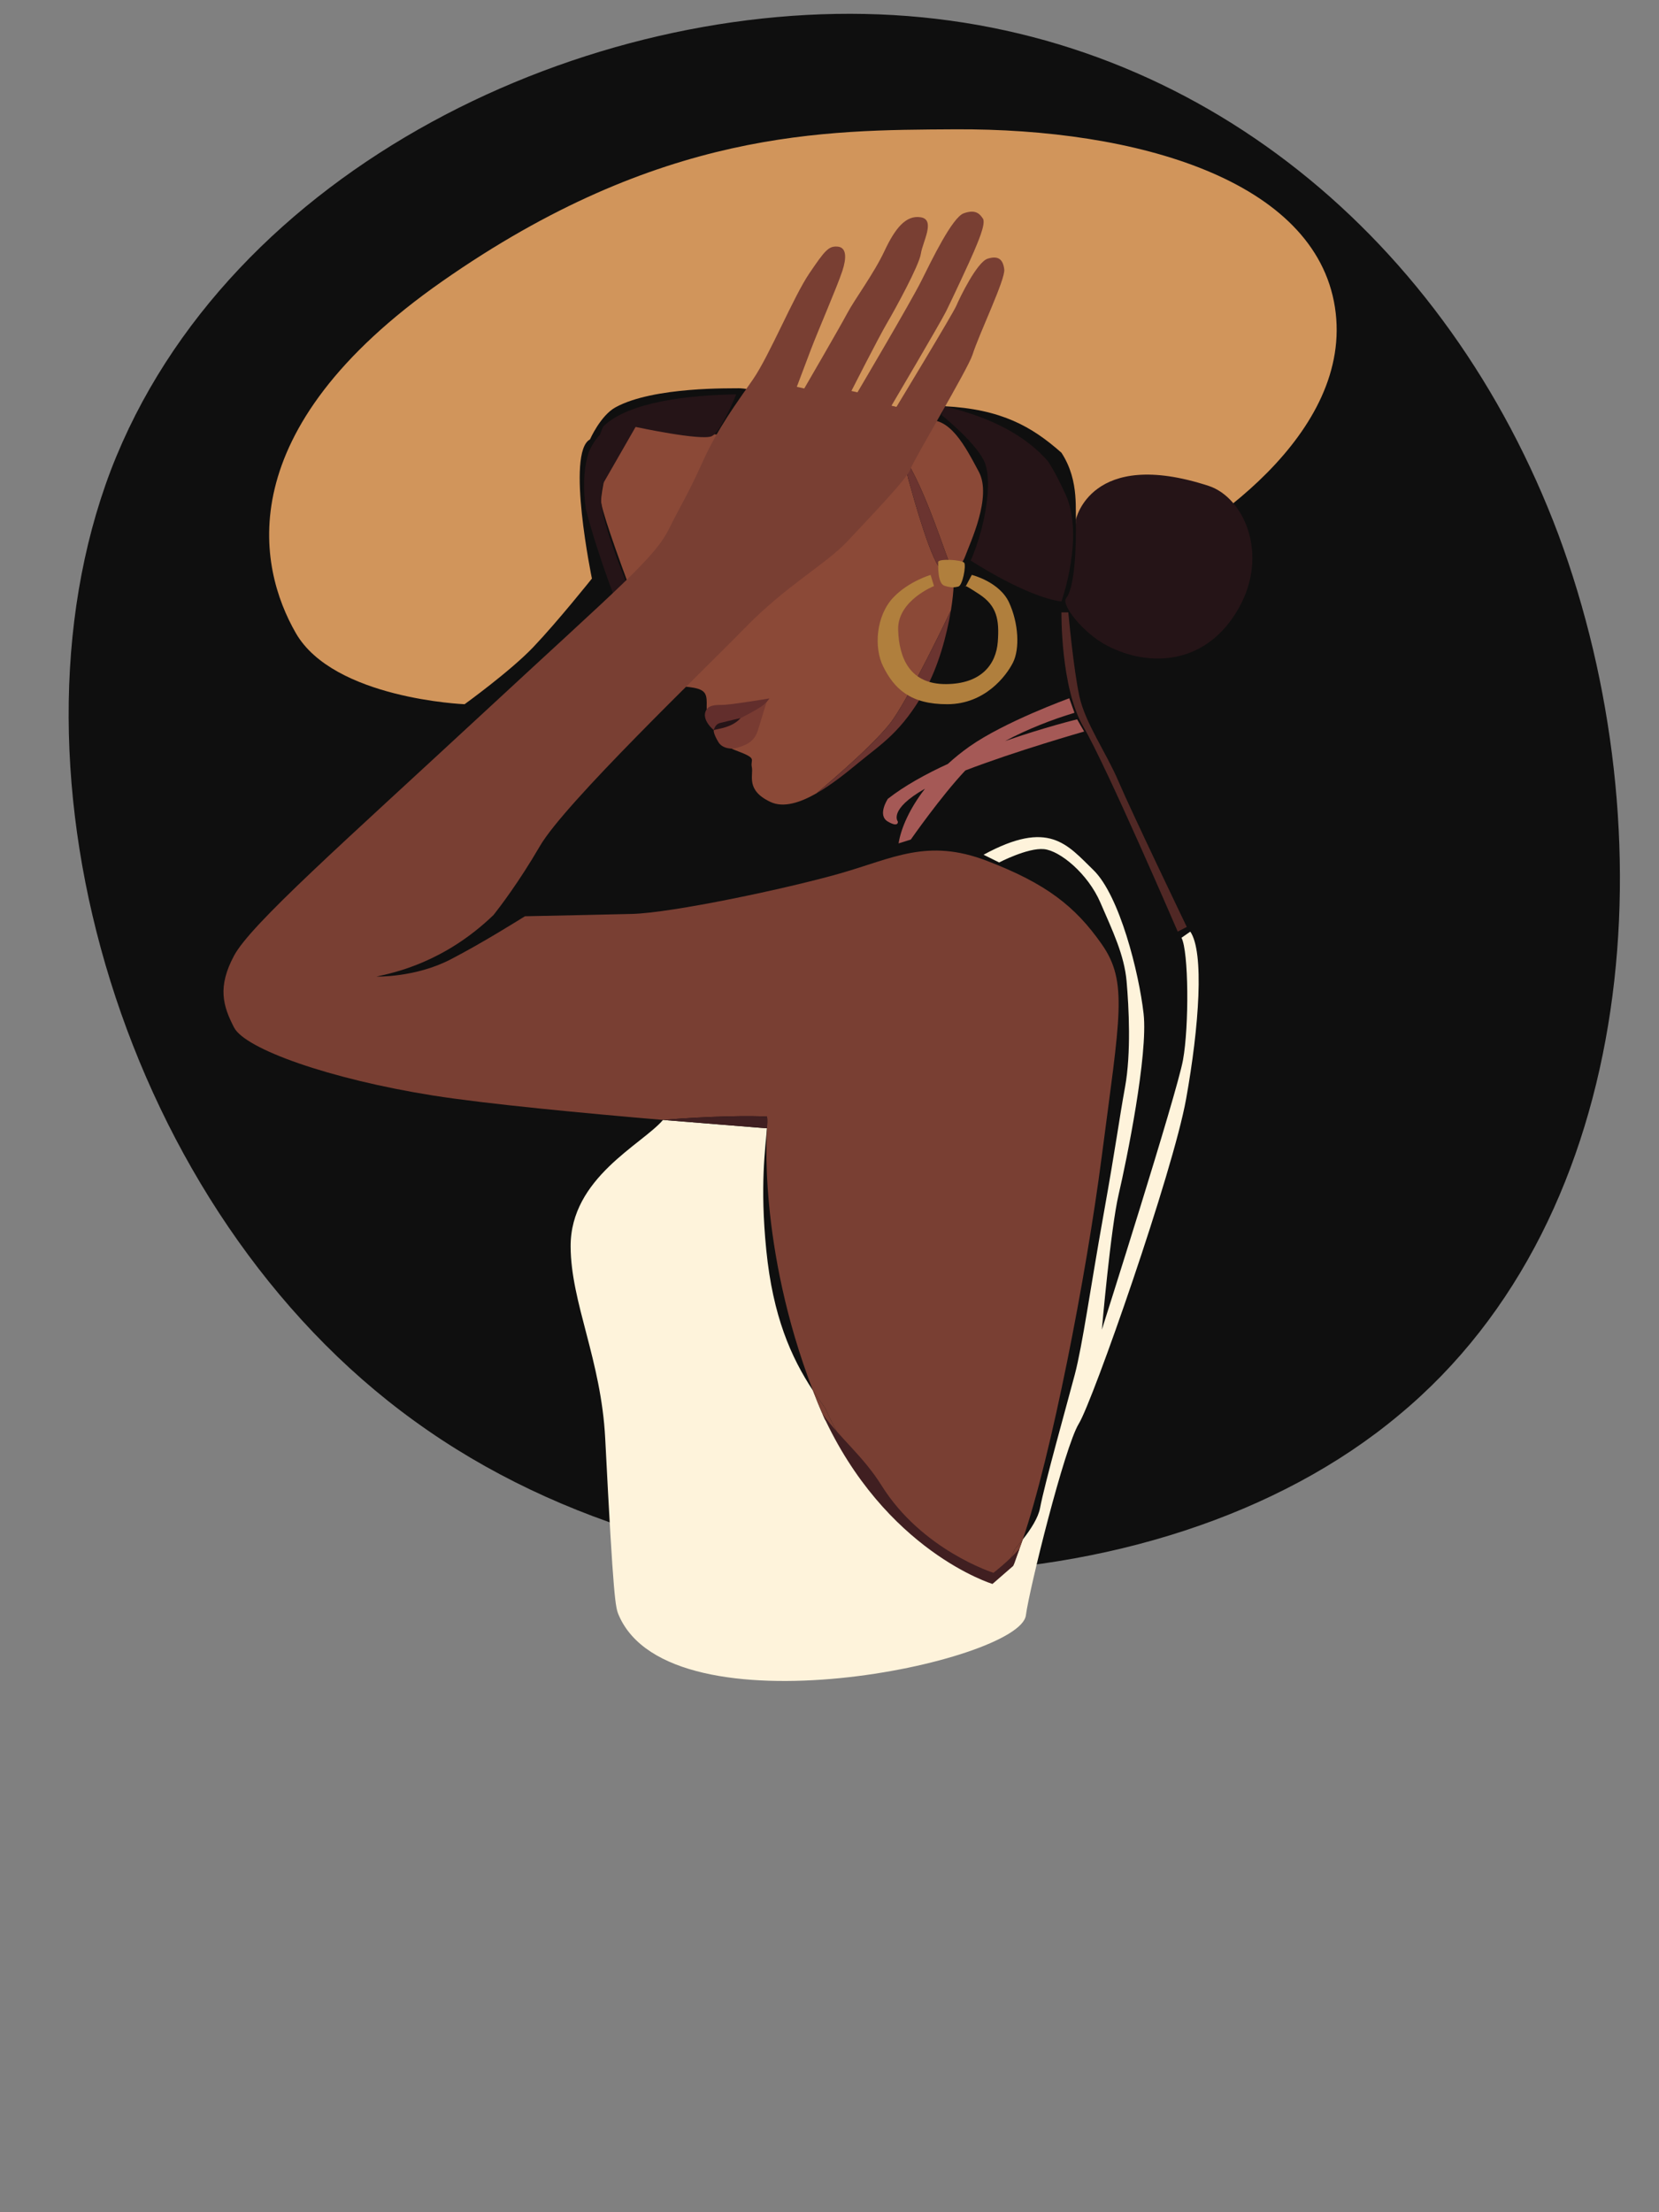 <svg xmlns="http://www.w3.org/2000/svg" xmlns:xlink="http://www.w3.org/1999/xlink" width="1728" zoomAndPan="magnify" viewBox="0 0 1296 1728" height="2304" preserveAspectRatio="xMidYMid meet" version="1.0"><rect x="0" y="0" width="1296" height="1728" fill="#808080" stroke="none"/><defs><clipPath id="id1"><path d="M 210 101 L 1044.191 101 L 1044.191 551 L 210 551 Z M 210 101 " clip-rule="nonzero"/></clipPath><clipPath id="id2"><path d="M 445 653 L 937 653 L 937 1312.996 L 445 1312.996 Z M 445 653 " clip-rule="nonzero"/></clipPath></defs><path fill="#0f0f0f" d="M 1217.434 417.594 C 1303.062 648.418 1281.652 949.051 1092.711 1105.418 C 904.699 1262.715 551.016 1274.812 323.91 1110.07 C 96.809 946.258 -3.711 604.676 86.57 367.332 C 177.785 129.992 459.801 -2.176 698.074 11.785 C 936.344 25.75 1130.871 186.77 1217.434 417.594 Z M 1217.434 417.594 " fill-opacity="1" fill-rule="nonzero"/><path fill="#8b4937" d="M 694.883 565.609 C 709.031 548.039 742.793 476.871 742.852 476.758 C 745.398 461.195 745.738 448.82 743.898 445.379 C 743.805 445.207 743.691 444.953 743.578 444.707 C 741.441 445.23 739.113 445.379 736.637 445.379 C 728.93 445.379 711.695 381.688 711.695 381.688 C 709.133 373.324 707.121 365 706.398 357.453 C 702.719 352.207 699.137 348.844 695.867 348.426 C 678.316 346.188 574.859 342.031 546.227 337.875 C 517.59 333.719 494.496 318.484 484.34 337.875 C 474.176 357.27 469.531 385.766 469.531 391.281 C 469.531 396.797 479.57 426.75 498.211 475.965 C 508.617 503.449 519.426 534.848 524.23 535.301 C 539.031 536.703 548.074 536.859 550.844 541.941 C 553.617 547.02 550.383 555.789 553.617 560.406 C 556.844 565.023 557.68 579.805 575.043 586.262 C 592.41 592.727 585.941 592.727 587.328 599.184 C 588.715 605.648 582.297 617.195 601.902 626.426 C 611.996 631.184 624.977 626.992 637.715 619.738 C 637.723 619.73 678.238 586.27 694.883 565.609 " fill-opacity="1" fill-rule="nonzero"/><path fill="#6b3430" d="M 722.656 539.168 C 732.941 520.914 739.645 496.324 742.852 476.758 C 742.793 476.871 709.031 548.039 694.883 565.609 C 678.238 586.27 637.723 619.73 637.715 619.738 C 649.715 612.898 661.504 603.348 670.465 595.949 C 688.938 580.719 704.184 571.953 722.656 539.168 " fill-opacity="1" fill-rule="nonzero"/><g clip-path="url(#id1)"><path fill="#d1955b" d="M 460.891 343.234 C 460.891 343.234 469.078 324.629 480.801 318.18 C 510.656 301.77 572.523 303.496 577.051 303.277 C 581.574 303.051 622.16 309.336 622.16 309.336 C 670.648 307.176 694.254 324.203 737.387 317.301 L 737.387 317.289 C 782.16 319.531 806.043 333.133 829.188 353.629 C 844.035 376.305 839.258 400.598 840.852 409.645 C 844.715 431.496 844.855 460.387 844.855 460.387 C 844.855 460.387 844.855 460.387 880.734 444.359 C 940.117 417.836 1058.254 338.91 1042.824 239.902 C 1027.387 140.883 888.449 100.145 745.66 101.016 C 644.418 101.633 515.707 100.754 345.543 219.684 C 178.547 336.41 201.508 443.078 231.094 494.508 C 260.688 545.949 362.934 550.078 362.934 550.078 C 362.934 550.078 398.852 524.137 416.617 505.453 C 435.734 485.359 462.398 451.926 462.398 451.926 C 462.398 451.926 441.973 353.352 460.891 343.234 " fill-opacity="1" fill-rule="nonzero"/></g><path fill="#251417" d="M 737.387 317.301 L 735.547 324.203 C 735.547 324.203 764.969 347.746 769.824 362.77 C 774.68 377.793 769.633 404.547 764.871 419.891 C 760.906 432.664 758.289 437.832 758.289 437.832 C 758.289 437.832 801.844 466.371 829.188 469.805 C 829.188 469.805 847.391 418.637 832.398 386.148 C 828.359 377.402 824.035 368.598 818.703 360.34 C 804.117 343.574 779.5 326.98 737.387 317.301 " fill-opacity="1" fill-rule="nonzero"/><path fill="#251417" d="M 468.691 339.547 C 467.238 341.047 463.168 345.656 459.836 353.352 C 455.461 367.52 455.59 383.203 457.691 397.809 C 467.82 436.945 484.602 478.355 484.602 478.355 L 498.211 475.965 C 498.211 475.965 471.316 416.023 469.531 391.281 C 469.164 386.105 470.836 377.488 471.551 377.008 L 496.527 333.48 C 496.527 333.48 547.969 344.531 556.039 340.707 C 562.223 337.777 571.234 317.43 575.133 308.027 C 538.789 308.664 491.383 313.543 471.23 333.105 C 469.555 336.801 468.77 339.426 468.691 339.547 " fill-opacity="1" fill-rule="nonzero"/><path fill="#8b4937" d="M 764.656 368.52 C 754.148 348.922 741.535 323.625 721.383 328.812 C 708.281 332.184 705.062 343.441 706.398 357.453 C 722.027 379.719 739.531 435.855 743.578 444.707 C 748.09 443.602 751.762 440.832 754.133 434.184 C 757.637 424.387 775.148 388.109 764.656 368.52 " fill-opacity="1" fill-rule="nonzero"/><path fill="#6b3430" d="M 711.695 381.688 C 711.695 381.688 728.93 445.379 736.637 445.379 C 739.113 445.379 741.441 445.23 743.578 444.707 C 739.531 435.855 722.027 379.719 706.398 357.453 C 707.121 365 709.133 373.332 711.695 381.688 " fill-opacity="1" fill-rule="nonzero"/><path fill="#622e2c" d="M 562.684 565.348 C 589.656 560.93 598.738 548.562 598.859 548.441 C 600.848 546.047 601.031 545.574 601.031 545.574 C 601.031 545.574 576.074 549.73 566.512 550.508 C 562.02 550.871 554.41 549.73 551.664 554.664 C 547.488 562.148 557.582 570.297 557.582 570.297 C 557.582 570.297 558.84 565.984 562.684 565.348 " fill-opacity="1" fill-rule="nonzero"/><path fill="#783b32" d="M 585.539 557.27 C 576.855 562.055 561.934 568.996 557.582 570.297 C 557.582 570.297 556.914 572.621 561.254 579.742 C 564.594 585.207 572.375 585.066 574.617 584.449 C 582.656 582.191 589.312 579.621 592.113 570.297 C 594.91 560.98 598.867 548.434 598.867 548.434 C 598.867 548.434 598.859 548.441 598.859 548.441 C 596.586 551.188 590.188 554.723 585.539 557.27 " fill-opacity="1" fill-rule="nonzero"/><path fill="#251417" d="M 578.559 560.93 C 578.559 560.93 572.684 562.184 562.301 564.789 C 558.516 565.738 557.582 570.297 557.582 570.297 C 561.934 568.996 571.828 568.328 578.559 560.93 " fill-opacity="1" fill-rule="nonzero"/><path fill="#502825" d="M 829.199 478.355 C 829.199 478.355 828.414 537.242 846.422 567.898 C 864.434 598.547 920.039 727.715 920.039 727.715 L 927.109 724.047 C 927.109 724.047 883.496 633.281 873.875 610.59 C 864.25 587.898 847.949 565.18 843.293 544.242 C 838.637 523.309 834.559 478.355 834.559 478.355 L 829.199 478.355 " fill-opacity="1" fill-rule="nonzero"/><path fill="#b07f3d" d="M 726.977 449.066 L 729.629 457.781 C 729.629 457.781 700.992 469.145 701.637 491.871 C 702.281 514.605 711.199 534.5 738.98 534.359 C 766.773 534.219 778.141 518.77 779.465 501.34 C 780.789 483.914 778.707 473.188 764.969 464.148 C 751.238 455.121 754.324 458.156 754.324 458.156 L 759.172 449.066 C 759.172 449.066 780.789 454.363 788.289 470.66 C 795.785 486.945 796.664 506.859 791.375 517.461 C 786.082 528.066 769.387 549.965 740.211 550.078 C 711.035 550.191 698.543 537.906 689.902 520.539 C 682.527 505.707 684.375 480.828 697.922 466.625 C 709.91 454.066 726.977 449.066 726.977 449.066 " fill-opacity="1" fill-rule="nonzero"/><path fill="#251417" d="M 840.391 406.121 C 840.391 406.121 841.883 456.062 832.797 467.34 C 828.824 472.262 845.777 494.422 865.086 504.445 C 897.395 521.219 942.156 520.078 967.602 475.199 C 991.629 432.824 971.648 388.477 944.117 379.508 C 851.934 349.48 840.391 406.121 840.391 406.121 " fill-opacity="1" fill-rule="nonzero"/><path fill="#b07f3d" d="M 732.891 439.008 C 732.891 441.859 732.375 455.707 737.746 457.508 C 743.105 459.312 746.043 458.816 748.625 458.18 C 751.988 457.352 754.777 442.066 753.27 439.637 C 751.77 437.207 732.891 436.168 732.891 439.008 " fill-opacity="1" fill-rule="nonzero"/><path fill="#a55956" d="M 846.938 571.41 L 841.445 561.887 C 841.445 561.887 816.34 567.961 785.211 578.836 C 802.156 569.711 822.145 561.941 839.387 556.773 L 835.316 545.434 C 835.316 545.434 784.781 563.699 757.133 583.262 C 751.09 587.543 745.555 592.047 740.492 596.684 C 723.145 604.656 706.562 613.805 693.59 623.965 C 693.59 623.965 685.059 636.758 693.59 641.742 C 702.125 646.719 701.418 641.742 701.418 641.742 C 701.418 641.742 693.566 632.551 722.594 616.062 C 710.809 631.297 703.914 646.535 701.969 658.789 L 711.496 655.801 C 711.496 655.801 735.234 621.762 754.133 601.805 C 793.395 586.66 846.938 571.41 846.938 571.41 " fill-opacity="1" fill-rule="nonzero"/><g clip-path="url(#id2)"><path fill="#fef3db" d="M 929.855 727.715 L 922.969 732.5 C 928.602 743.148 928.977 801.445 924.148 828 C 919.316 854.551 860.762 1038.602 860.762 1038.602 C 860.762 1038.602 867.66 959.547 873.875 933.004 C 880.082 906.453 896.984 823.781 893.367 791.793 C 889.738 759.812 874.648 699.473 854.129 679.562 C 833.602 659.652 819.469 639.828 768.367 667.641 L 780.527 673.68 C 780.527 673.68 802.82 662.066 815.492 663.266 C 828.168 664.477 849.902 682.578 859.559 704.902 C 869.219 727.23 878.266 745.938 880.082 766.449 C 881.895 786.965 883.707 822.57 878.879 849.121 C 874.047 875.672 872.234 891.969 861.977 949.289 C 851.715 1006.621 845.672 1050.66 839.641 1073.598 C 833.602 1096.523 816.094 1158.68 812.477 1177.992 C 811.094 1185.383 805.426 1194.332 798.965 1202.566 C 796.82 1208.848 794.723 1214.453 792.691 1219.227 C 784.129 1228.996 776.094 1236.352 776.094 1236.352 C 776.094 1236.352 726.027 1220.551 693.852 1175.832 C 681.77 1162.367 669.645 1146.219 658.488 1126.883 C 653.727 1120.871 649.012 1114.867 644.426 1108.664 C 642.523 1104.488 640.66 1100.234 638.871 1095.828 C 637.555 1092.602 636.309 1089.395 635.082 1086.207 C 617.898 1060.098 603.785 1028.195 598.605 976.355 C 593.543 925.754 597.973 896.641 599.148 881.312 C 598.809 881.285 596.996 881.156 593.941 880.93 L 517.945 874.801 C 501.547 894.016 445.566 920.062 445.773 973.602 C 445.949 1017.73 469.66 1062.121 472.789 1123.688 C 479.32 1251.809 480.793 1255.695 483.441 1261.82 C 524.238 1356.109 796.605 1298.246 801.398 1261.82 C 804.16 1240.848 831.629 1130.152 842.754 1112.078 C 853.875 1094.004 916.301 915.574 926.562 858.516 C 936.82 801.445 940.824 743.777 929.855 727.715 " fill-opacity="1" fill-rule="nonzero"/></g><path fill="#793f33" d="M 599.219 872.215 C 599.539 874.445 599.445 877.453 599.148 881.312 C 599.184 881.32 599.219 881.32 599.219 881.32 C 599.219 881.32 591.512 972.852 635.082 1086.207 C 638.105 1090.809 641.234 1095.234 644.426 1099.547 C 648.863 1109.297 653.578 1118.387 658.488 1126.883 C 668.695 1139.809 679.066 1152.801 688.676 1168.164 C 690.332 1170.812 692.074 1173.355 693.852 1175.832 C 734.852 1221.5 775.316 1235.941 775.316 1235.941 L 788.148 1219.621 C 789.621 1216.961 791.137 1213.773 792.691 1210.121 C 794.789 1207.723 796.918 1205.18 798.965 1202.566 C 821.211 1137.402 848.523 997.113 860.66 903.473 C 874.859 793.883 881.387 767.105 860.66 737.504 C 839.93 707.891 817.219 690.133 770.828 672.363 C 724.426 654.605 697.766 670.395 656.309 682.238 C 614.84 694.082 524.902 713.113 493.668 713.887 C 473.984 714.383 435.742 715.176 410.105 715.707 C 404.055 719.379 377.25 736.328 351.992 749.414 C 324.449 763.695 294.043 762.816 294.043 762.816 C 307.691 759.879 347.129 751.77 385.582 714.672 C 389.914 709.207 405.293 689.234 421.82 660.809 C 441.348 627.242 549.109 524.199 581.766 490.633 C 614.422 457.066 645.445 440.594 662.105 422.715 C 678.754 404.832 708.594 373.977 711.176 366.559 C 713.754 359.152 756.164 288.219 759.668 277.199 C 765.082 260.23 785.488 218.168 784.52 210.43 C 783.555 202.684 779.996 199.457 771.609 202.039 C 763.215 204.617 749.668 232.688 747.082 238.812 C 744.5 244.938 700.293 317.848 700.293 317.848 L 696.426 316.883 C 696.426 316.883 734.5 252.363 739.016 243.324 C 743.531 234.297 758.336 202.543 760.742 196.672 C 763.148 190.797 770.512 174.727 767.836 170.719 C 765.168 166.711 761.812 163.418 752.852 166.617 C 743.898 169.812 727.902 203.066 719.586 219.703 C 711.27 236.328 669.844 306.461 669.844 306.461 L 665.113 305.379 C 665.113 305.379 686.434 263.402 692.895 252.422 C 699.363 241.434 718.094 207.207 719.387 198.16 C 720.676 189.125 731.023 171.688 719.387 169.742 C 707.758 167.809 699.363 178.145 690.957 196.035 C 682.555 213.934 667.699 233.688 661.887 244.668 C 656.07 255.648 628.289 303.445 628.289 303.445 L 622.465 302.156 C 622.465 302.156 628.457 286.277 633.449 273.086 C 639.168 258 653.848 224.336 658.008 211.727 C 661.301 201.742 661.512 193.289 654.398 192.645 C 647.293 192 644.434 195.582 632.16 213.664 C 619.887 231.754 601.145 277.605 588.227 296.344 C 575.305 315.07 561.086 333.797 548.812 360.922 C 536.531 388.059 533.848 390.621 522.48 413.336 C 511.121 436.055 485.516 456.84 376.43 557.941 C 267.332 659.039 195.93 722.027 182.844 746.477 C 169.758 770.93 174.125 785.727 182.844 802.59 C 191.559 819.449 257.508 842.848 337.984 855.676 C 380.195 862.402 458.145 869.715 517.945 874.801 C 553.199 871.812 587.762 871.344 599.219 872.215 " fill-opacity="1" fill-rule="nonzero"/><path fill="#401f21" d="M 599.148 881.312 C 599.445 877.453 599.539 874.445 599.219 872.215 C 587.762 871.344 553.199 871.812 517.945 874.801 L 593.941 880.93 C 596.996 881.156 598.809 881.285 599.148 881.312 " fill-opacity="1" fill-rule="nonzero"/><path fill="#793f33" d="M 635.082 1086.207 C 636.309 1089.395 637.555 1092.602 638.871 1095.828 C 640.66 1100.234 642.523 1104.488 644.426 1108.664 C 649.012 1114.867 653.727 1120.871 658.488 1126.883 C 653.578 1118.387 648.863 1109.297 644.426 1099.547 C 641.234 1095.234 638.105 1090.809 635.082 1086.207 " fill-opacity="1" fill-rule="nonzero"/><path fill="#793f33" d="M 788.148 1219.621 L 775.316 1235.941 C 775.316 1235.941 734.852 1221.5 693.852 1175.832 C 726.027 1220.551 776.094 1236.352 776.094 1236.352 C 776.094 1236.352 784.129 1228.996 792.691 1219.227 C 794.723 1214.453 796.82 1208.848 798.965 1202.566 C 796.918 1205.18 794.789 1207.723 792.691 1210.121 C 791.137 1213.773 789.621 1216.961 788.148 1219.621 " fill-opacity="1" fill-rule="nonzero"/><path fill="#401f21" d="M 776.094 1228.543 C 776.094 1228.543 720.328 1210.977 688.676 1160.355 C 674.598 1137.848 657.023 1124.121 642.586 1104.566 C 691.375 1211.758 775.316 1237.246 775.316 1237.246 L 791.496 1223.184 C 792.969 1220.527 794.879 1213.363 796.438 1209.711 C 787.879 1219.48 776.094 1228.543 776.094 1228.543 " fill-opacity="1" fill-rule="nonzero"/></svg>